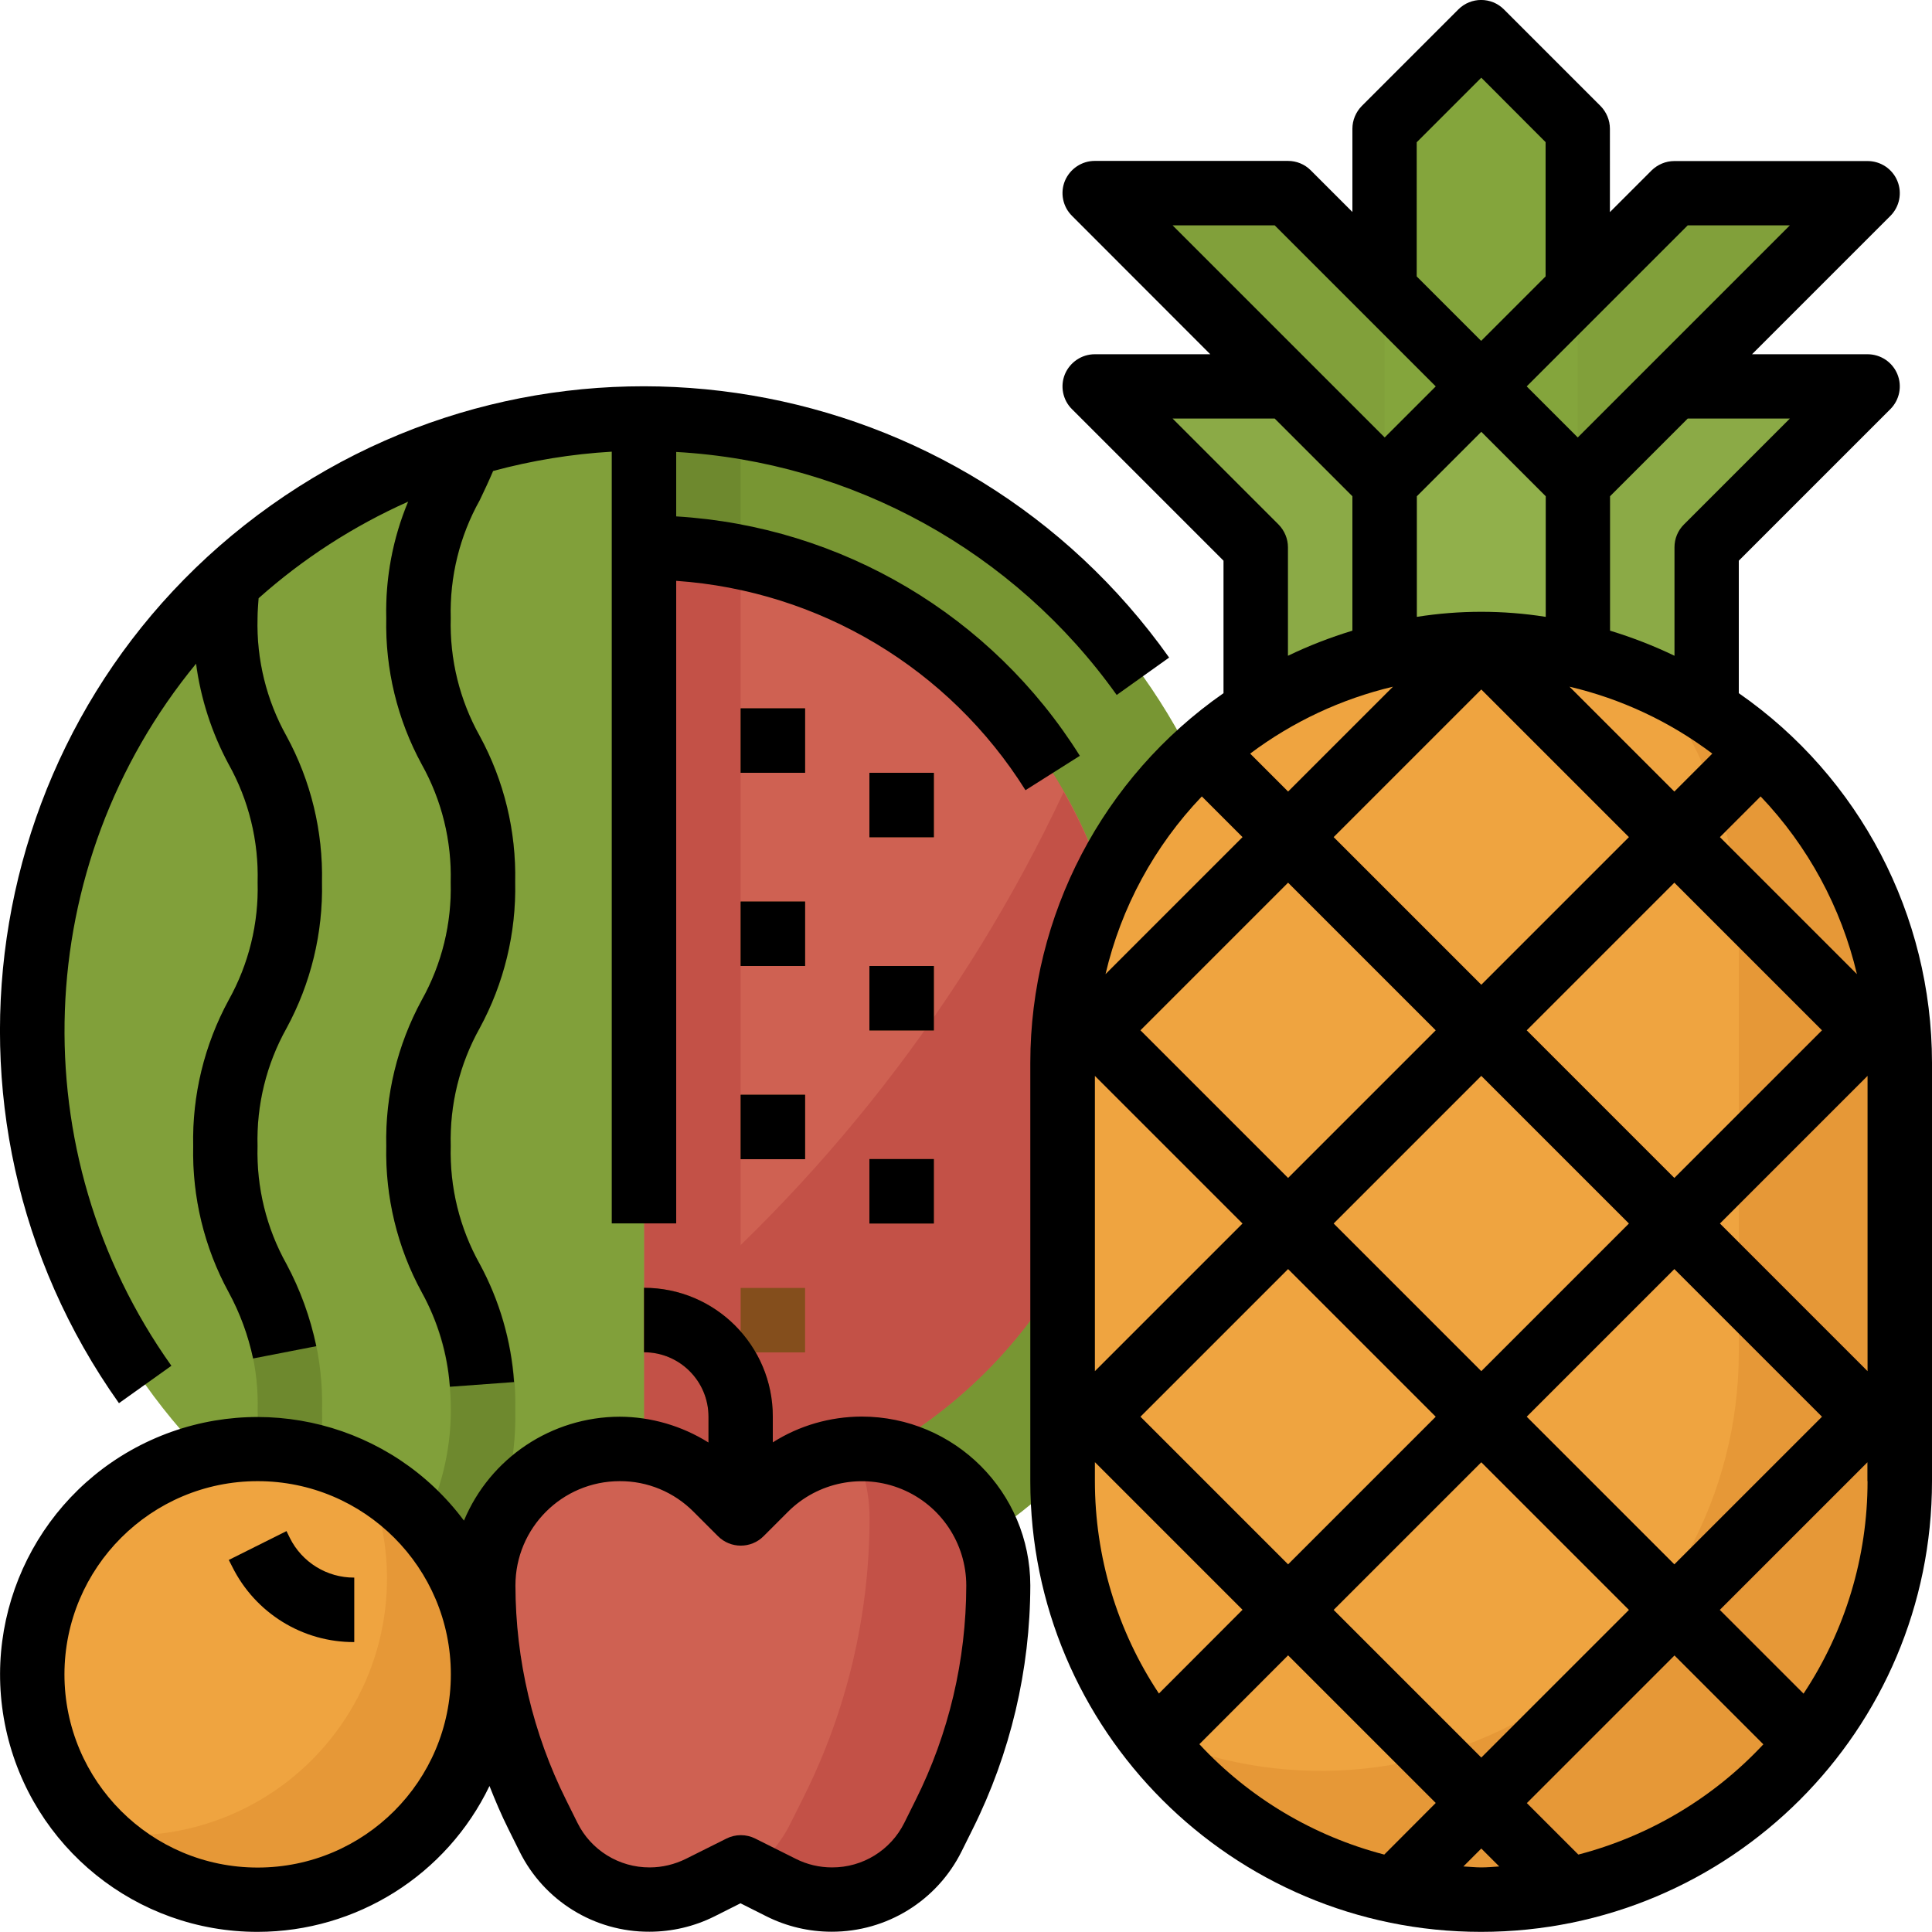 <?xml version="1.0" encoding="utf-8"?>
<!-- Generator: Adobe Illustrator 25.4.1, SVG Export Plug-In . SVG Version: 6.00 Build 0)  -->
<svg version="1.1" xmlns="http://www.w3.org/2000/svg" xmlns:xlink="http://www.w3.org/1999/xlink" x="0px" y="0px"
	 viewBox="0 0 140 139.99" style="enable-background:new 0 0 140 139.99;" xml:space="preserve">
<style type="text/css">
	.st0{opacity:0.21;}
	.st1{opacity:0.6;fill:#E9DFD0;}
	.st2{fill:#899182;}
	.st3{fill:none;stroke:#000000;stroke-miterlimit:10;}
	.st4{fill:#5C504F;}
	.st5{fill:#FFFFFF;}
	.st6{fill:#F7F6F3;}
	.st7{fill:#EEEEEE;}
	.st8{fill:#829758;}
	.st9{fill:#B9B791;}
	.st10{fill:#E9DFD0;}
	.st11{fill:none;stroke:#D8D8D7;stroke-miterlimit:10;}
	.st12{fill:#A1AE82;}
	.st13{fill:#9F9E9C;}
	.st14{fill:#DD5241;}
	.st15{fill:#6AAB5B;}
	.st16{fill:#538A46;}
	.st17{opacity:0.8;}
	.st18{fill:#53A173;}
	.st19{fill:#468B62;}
	.st20{fill:#DFF0B9;}
	.st21{fill:#B2E05C;}
	.st22{fill:#5DAD83;}
	.st23{fill:#E04448;}
	.st24{fill:#CC393C;}
	.st25{fill:#EDA84B;}
	.st26{fill:#E78C3F;}
	.st27{fill:#C6E781;}
	.st28{fill:#A7D156;}
	.st29{fill:#67534F;}
	.st30{fill:#CCA69E;}
	.st31{fill:#A48480;}
	.st32{fill:#F8E1DA;}
	.st33{fill:#8F7670;}
	.st34{fill:#789633;}
	.st35{fill:#6E892E;}
	.st36{fill:#CF6152;}
	.st37{fill:#C35147;}
	.st38{fill:#81A03A;}
	.st39{fill:#844E1C;}
	.st40{fill:#EFA440;}
	.st41{fill:#E69837;}
	.st42{fill:#E1913E;}
	.st43{fill:#84A53C;}
	.st44{fill:#91B04B;}
	.st45{fill:#8BAA46;}
	.st46{fill:#D38237;}
	.st47{fill:#E6EBF2;}
	.st48{fill:#F2BD47;}
	.st49{fill:#E8626A;}
	.st50{fill:#F5CF5F;}
	.st51{fill:#7DA563;}
	.st52{fill:#6DD6BD;}
	.st53{fill:#646A73;}
	.st54{fill:#6898EC;}
	.st55{fill:#CAD0DF;}
	.st56{fill:#ADD573;}
	.st57{fill:#4F5661;}
	.st58{fill:#D9DFE9;}
	.st59{fill:#77A8F7;}
	.st60{display:none;}
</style>
<g id="REFERENCIA">
</g>
<g id="Capa_3">
</g>
<g id="Elementos">
</g>
<g id="Textos">
</g>
<g id="Iconos">
	<g>
		<path class="st34" d="M46.67,30.33v88.66C71.16,118.99,91,99.14,91,74.66C91,50.18,71.16,30.33,46.67,30.33z"/>
		<path class="st35" d="M53.67,30.94c-2.31-0.39-4.65-0.59-7-0.6v88.66c2.35-0.02,4.69-0.22,7-0.6V30.94z"/>
		<path class="st36" d="M81.67,74.66c0-19.33-15.67-35-35-35v70C66,109.66,81.67,93.99,81.67,74.66z"/>
		<path class="st37" d="M53.67,40.36c-2.3-0.47-4.65-0.7-7-0.7v70c2.35,0,4.7-0.23,7-0.7V40.36z"/>
		<path class="st37" d="M46.67,96.48v13.18c12.46,0.01,23.99-6.61,30.26-17.38c6.27-10.77,6.33-24.07,0.15-34.89
			C69.98,72.51,59.59,85.87,46.67,96.48z"/>
		<path class="st38" d="M2.34,74.66c0,24.48,19.85,44.33,44.33,44.33V30.33C22.19,30.33,2.34,50.18,2.34,74.66z"/>
		<path class="st35" d="M37.34,102.19c0.08-3.69-0.8-7.34-2.57-10.59c-1.46-2.61-2.18-5.56-2.1-8.55c-0.08-2.98,0.64-5.93,2.1-8.54
			c1.76-3.25,2.65-6.89,2.57-10.59c0.08-3.69-0.8-7.34-2.57-10.59c-1.46-2.61-2.18-5.56-2.1-8.54c-0.08-2.98,0.64-5.93,2.1-8.54
			c0.41-0.85,0.82-1.69,1.19-2.63l1.15-2.23c-2.06,0.46-4.09,1.07-6.07,1.82c-0.16,0.33-0.31,0.66-0.47,0.98
			c-1.77,3.25-2.65,6.89-2.57,10.59c-0.08,3.69,0.8,7.34,2.57,10.59c1.46,2.61,2.18,5.56,2.1,8.54c0.08,2.98-0.64,5.93-2.1,8.54
			c-1.76,3.24-2.65,6.89-2.57,10.58c-0.08,3.69,0.8,7.35,2.57,10.59c2.8,5.35,2.8,11.74,0,17.09c-0.73,1.43-1.33,2.93-1.79,4.47
			c1.43,0.63,2.89,1.19,4.38,1.67c0.38-1.42,0.92-2.8,1.61-4.1C36.53,109.53,37.42,105.89,37.34,102.19z"/>
		<path class="st35" d="M21.8,110.56c1.09-2.65,1.61-5.5,1.54-8.36c0.08-3.69-0.8-7.34-2.57-10.59c-1.46-2.61-2.18-5.56-2.1-8.55
			c-0.08-2.98,0.64-5.93,2.1-8.54c1.76-3.25,2.65-6.89,2.57-10.59c0.08-3.69-0.8-7.34-2.57-10.59c-1.46-2.61-2.18-5.56-2.1-8.54
			c0-0.82,0.04-1.64,0.13-2.45l0.35-2.39c-1.84,1.47-3.56,3.07-5.15,4.81v0.03c-0.08,3.69,0.8,7.34,2.57,10.59
			c1.46,2.61,2.18,5.56,2.1,8.54c0.08,2.98-0.64,5.93-2.1,8.54c-1.76,3.24-2.65,6.89-2.57,10.58c-0.08,3.69,0.8,7.35,2.57,10.59
			c1.46,2.61,2.18,5.57,2.1,8.55c0.06,2.04-0.27,4.07-0.97,5.99c1.21,1.05,2.47,2.04,3.79,2.95l0.19-0.34
			C21.73,110.72,21.76,110.64,21.8,110.56z"/>
		<g>
			<path class="st39" d="M53.67,79.33h4.67v4.67h-4.67V79.33z"/>
			<path class="st39" d="M53.67,65.33h4.67V70h-4.67V65.33z"/>
			<path class="st39" d="M53.67,93.33h4.67v4.67h-4.67V93.33z"/>
			<path class="st39" d="M63,70h4.67v4.67H63V70z"/>
			<path class="st39" d="M63,56h4.67v4.67H63V56z"/>
			<path class="st39" d="M63,83.99h4.67v4.67H63V83.99z"/>
			<path class="st39" d="M53.67,51.33h4.67V56h-4.67V51.33z"/>
		</g>
		<path class="st40" d="M35.01,121.33c0,9.02-7.31,16.33-16.33,16.33c-9.02,0-16.33-7.31-16.33-16.33c0-9.02,7.31-16.33,16.33-16.33
			C27.69,104.99,35.01,112.31,35.01,121.33z"/>
		<path class="st41" d="M26.51,107c2.66,6.13,1.82,13.22-2.2,18.56c-4.01,5.34-10.58,8.13-17.21,7.29
			c4.51,4.54,11.26,6.02,17.26,3.8s10.15-7.75,10.61-14.13C35.43,116.13,32.13,110.06,26.51,107z"/>
		<path class="st42" d="M25.67,118.99c-3.75,0.01-7.18-2.11-8.84-5.46l-0.25-0.49l4.18-2.09l0.24,0.49
			c0.88,1.77,2.69,2.89,4.67,2.88V118.99z"/>
		<path class="st39" d="M56.01,111.99h-4.67v-9.33c0-2.58-2.09-4.67-4.67-4.67v-4.67c5.15,0,9.33,4.18,9.33,9.33V111.99z"/>
		<path class="st36" d="M60.27,137.66c-1.27,0-2.53-0.3-3.67-0.87l-2.93-1.47l-2.93,1.47c-1.14,0.57-2.39,0.87-3.67,0.87
			c-3.1,0-5.94-1.75-7.33-4.53l-0.81-1.63c-2.58-5.16-3.92-10.84-3.92-16.6c0-5.47,4.43-9.9,9.9-9.9c2.62,0,5.14,1.04,7,2.9
			l1.77,1.77l1.77-1.77c1.86-1.86,4.37-2.9,7-2.9c5.47,0,9.9,4.43,9.9,9.9c0,5.77-1.34,11.45-3.92,16.61l-0.81,1.63
			C66.21,135.91,63.38,137.66,60.27,137.66z"/>
		<path class="st37" d="M62.44,104.99c-0.18,0-0.35,0.04-0.53,0.05c0.72,1.56,1.1,3.25,1.1,4.97c0,7-1.63,13.91-4.76,20.18
			l-0.99,1.98c-0.69,1.38-1.7,2.58-2.94,3.5l2.29,1.14c4.05,2.03,8.97,0.38,11-3.66l0.81-1.63c2.58-5.16,3.92-10.85,3.92-16.62
			C72.34,109.43,67.91,104.99,62.44,104.99z"/>
		<path class="st38" d="M107.34,28l-14-14h-14l21,21L107.34,28z"/>
		<path class="st38" d="M107.34,28l14-14h14l-21,21L107.34,28z"/>
		<path class="st43" d="M114.33,35h-14V9.33l7-7l7,7V35z"/>
		<path class="st44" d="M114.33,56h-14V35l7-7l7,7V56z"/>
		<path class="st45" d="M100.34,35l-7-7h-14L91,39.66V56h9.33V35z"/>
		<path class="st45" d="M114.33,35l7-7h14l-11.67,11.67V56h-9.33V35z"/>
		<path class="st40" d="M107.34,46.66c16.75,0,30.33,13.58,30.33,30.33v30.33c0,16.75-13.58,30.33-30.33,30.33S77,124.08,77,107.33
			V77C77,60.24,90.58,46.66,107.34,46.66z"/>
		<path class="st41" d="M119.83,49.38c4,5.25,6.17,11.68,6.17,18.28v30.33c0.01,10.31-5.21,19.91-13.87,25.5
			c-8.66,5.59-19.57,6.38-28.95,2.12c7.85,10.4,21.47,14.62,33.83,10.47c12.36-4.14,20.68-15.73,20.66-28.76V77
			C137.66,65.09,130.68,54.28,119.83,49.38z"/>
		<path class="st46" d="M137.67,97.03l-2.33,2.33l-10.7-10.7l10.7-10.7l2.33,2.33V77c-0.01-2.39-0.3-4.77-0.87-7.1l-1.47,1.47
			l-10.7-10.7l4.61-4.61c-1.08-1.13-2.24-2.17-3.48-3.11l-4.43,4.43L110.86,46.9c-2.34-0.3-4.7-0.3-7.04,0L93.34,57.36l-4.43-4.43
			c-1.24,0.95-2.41,1.99-3.49,3.11l4.62,4.62l-10.7,10.7l-1.47-1.47C77.3,72.22,77.01,74.6,77,77v3.3l2.33-2.33l10.7,10.7
			l-10.7,10.7L77,97.03v10.3c0,0.31,0.04,0.61,0.05,0.92l2.29-2.29l10.7,10.7l-7.75,7.75c0.89,1.29,1.88,2.51,2.96,3.64l8.1-8.1
			l10.7,10.7l-5.35,5.35l0.51,0.51c1.52,0.43,3.08,0.75,4.65,0.93l3.49-3.5l3.49,3.49c1.57-0.19,3.13-0.5,4.65-0.93l0.51-0.51
			l-5.35-5.34l10.7-10.7l7.68,7.68l3.3-3.3l-7.68-7.68l10.7-10.7l2.29,2.29c0-0.31,0.05-0.61,0.05-0.92V97.03z M132.03,74.66
			l-10.7,10.7l-10.7-10.7l10.7-10.7L132.03,74.66z M118.04,88.66l-10.7,10.7l-10.7-10.7l10.7-10.7L118.04,88.66z M107.34,49.96
			l10.7,10.7l-10.7,10.7l-10.7-10.7L107.34,49.96z M82.64,74.66l10.7-10.7l10.7,10.7l-10.7,10.7L82.64,74.66z M82.64,102.66
			l10.7-10.7l10.7,10.7l-10.7,10.7L82.64,102.66z M107.34,127.36l-10.7-10.7l10.7-10.7l10.7,10.7L107.34,127.36z M121.33,113.36
			l-10.7-10.7l10.7-10.7l10.7,10.7L121.33,113.36z"/>
		<path d="M126,50.23v-9.6l10.98-10.98c0.67-0.67,0.87-1.67,0.51-2.54c-0.36-0.87-1.21-1.44-2.16-1.44h-8.37l10.02-10.02
			c0.67-0.67,0.87-1.67,0.51-2.54c-0.36-0.87-1.21-1.44-2.16-1.44h-14c-0.62,0-1.21,0.25-1.65,0.68l-3.02,3.02V9.33
			c0-0.62-0.25-1.21-0.68-1.65l-7-7c-0.91-0.91-2.39-0.91-3.3,0l-7,7C98.25,8.12,98,8.71,98,9.33v6.03l-3.02-3.02
			c-0.44-0.44-1.03-0.68-1.65-0.68h-14c-0.94,0-1.79,0.57-2.16,1.44c-0.36,0.87-0.16,1.88,0.51,2.54L87.7,25.67h-8.37
			c-0.94,0-1.79,0.57-2.16,1.44c-0.36,0.87-0.16,1.88,0.51,2.54l10.98,10.98v9.6c-8.76,6.1-13.99,16.09-14,26.77v30.33
			c0,18.04,14.62,32.66,32.66,32.66S140,125.37,140,107.33V77C139.99,66.32,134.77,56.32,126,50.23z M129.7,30.33l-7.68,7.68
			c-0.44,0.44-0.68,1.03-0.68,1.65v7.86c-1.51-0.73-3.07-1.33-4.67-1.82v-9.74l5.63-5.63H129.7z M107.34,49.96l10.7,10.7l-10.7,10.7
			l-10.7-10.7L107.34,49.96z M102.67,44.7v-8.74l4.67-4.67l4.67,4.67v8.74C108.91,44.21,105.76,44.21,102.67,44.7z M118.04,88.66
			l-10.7,10.7l-10.7-10.7l10.7-10.7L118.04,88.66z M93.34,57.36l-2.75-2.75c3.08-2.31,6.6-3.96,10.35-4.85L93.34,57.36z
			 M93.34,63.96l10.7,10.7l-10.7,10.7l-10.7-10.7L93.34,63.96z M104.04,102.66l-10.7,10.7l-10.7-10.7l10.7-10.7L104.04,102.66z
			 M107.34,105.96l10.7,10.7l-10.7,10.7l-10.7-10.7L107.34,105.96z M110.63,102.66l10.7-10.7l10.7,10.7l-10.7,10.7L110.63,102.66z
			 M110.63,74.66l10.7-10.7l10.7,10.7l-10.7,10.7L110.63,74.66z M121.33,57.36l-7.6-7.6c3.75,0.88,7.27,2.53,10.35,4.85
			L121.33,57.36z M122.3,16.33h7.4L114.33,31.7l-3.7-3.7L122.3,16.33z M102.67,10.3l4.67-4.67L112,10.3v9.73l-4.67,4.67l-4.67-4.67
			V10.3z M84.97,16.33h7.4L104.04,28l-3.7,3.7L84.97,16.33z M84.97,30.33h7.4L98,35.96v9.74c-1.6,0.49-3.16,1.09-4.67,1.82v-7.86
			c0-0.62-0.25-1.21-0.68-1.65L84.97,30.33z M87.09,57.71l2.95,2.95l-9.93,9.93C81.24,65.76,83.65,61.31,87.09,57.71z M79.34,77.96
			l10.7,10.7l-10.7,10.7V77.96z M83.98,122.72c-3.03-4.56-4.64-9.92-4.64-15.4v-1.37l10.7,10.7L83.98,122.72z M100.31,134.39
			c-5.14-1.34-9.79-4.11-13.4-8l6.43-6.44l10.7,10.7L100.31,134.39z M107.34,135.32c-0.44,0-0.87-0.05-1.3-0.07l1.3-1.3l1.3,1.3
			C108.2,135.28,107.77,135.32,107.34,135.32z M114.37,134.39l-3.73-3.73l10.7-10.7l6.44,6.44
			C124.16,130.28,119.51,133.05,114.37,134.39z M135.33,107.33c0,5.48-1.61,10.83-4.64,15.4l-6.07-6.07l10.7-10.7V107.33z
			 M135.33,99.36l-10.7-10.7l10.7-10.7V99.36z M124.63,60.66l2.95-2.95c3.43,3.6,5.84,8.04,6.98,12.88L124.63,60.66z"/>
		<path d="M12.42,98.97C1.46,83.55,2.2,62.7,14.21,48.09c0.34,2.55,1.14,5.02,2.36,7.29c1.46,2.61,2.18,5.56,2.1,8.55
			c0.08,2.98-0.64,5.93-2.1,8.54c-1.76,3.24-2.65,6.89-2.57,10.58c-0.08,3.69,0.8,7.35,2.57,10.59c0.82,1.51,1.41,3.12,1.77,4.8
			l4.58-0.89c-0.44-2.08-1.16-4.08-2.16-5.95c-1.46-2.61-2.18-5.56-2.1-8.55c-0.08-2.98,0.64-5.93,2.1-8.54
			c1.76-3.24,2.65-6.89,2.57-10.58c0.08-3.69-0.8-7.34-2.57-10.59c-1.46-2.61-2.18-5.56-2.1-8.54c0-0.52,0.05-0.97,0.08-1.45
			c3.23-2.88,6.89-5.24,10.84-7c-1.12,2.67-1.66,5.55-1.59,8.45c-0.08,3.69,0.8,7.34,2.57,10.59c1.46,2.61,2.18,5.56,2.1,8.54
			c0.08,2.98-0.64,5.93-2.1,8.54c-1.76,3.24-2.65,6.89-2.57,10.58c-0.08,3.69,0.8,7.35,2.57,10.59c1.17,2.11,1.87,4.45,2.04,6.85
			l4.65-0.34c-0.21-3-1.06-5.92-2.49-8.56c-1.46-2.61-2.18-5.56-2.1-8.55c-0.08-2.98,0.64-5.93,2.1-8.54
			c1.76-3.24,2.65-6.89,2.57-10.58c0.08-3.69-0.8-7.34-2.57-10.59c-1.46-2.61-2.18-5.56-2.1-8.54c-0.08-2.98,0.64-5.93,2.1-8.54
			c0.33-0.69,0.66-1.39,0.97-2.12c2.81-0.76,5.69-1.23,8.6-1.4v55.92h4.67V42.09c10.38,0.72,19.78,6.35,25.31,15.17l3.94-2.49
			c-6.37-10.17-17.27-16.63-29.25-17.35v-4.67c12.76,0.72,24.5,7.2,31.92,17.61l3.8-2.71C69.8,26.63,40.67,21.69,19.65,36.61
			S-6.3,80.66,8.62,101.68L12.42,98.97z"/>
		<path d="M53.67,79.33h4.67v4.67h-4.67V79.33z"/>
		<path d="M53.67,65.33h4.67V70h-4.67V65.33z"/>
		<path d="M63,70h4.67v4.67H63V70z"/>
		<path d="M63,56h4.67v4.67H63V56z"/>
		<path d="M63,83.99h4.67v4.67H63V83.99z"/>
		<path d="M53.67,51.33h4.67V56h-4.67V51.33z"/>
		<path d="M18.67,139.99c7.16-0.01,13.69-4.11,16.8-10.57c0.42,1.06,0.86,2.1,1.37,3.12l0.81,1.63c1.77,3.57,5.42,5.83,9.41,5.81
			c1.63,0,3.25-0.38,4.71-1.11l1.89-0.95l1.89,0.95c1.46,0.73,3.07,1.11,4.71,1.11c3.99,0.01,7.64-2.24,9.42-5.82l0.81-1.63
			c2.73-5.48,4.16-11.52,4.17-17.65c-0.01-6.75-5.48-12.23-12.23-12.23c-2.28,0.01-4.51,0.65-6.43,1.87v-1.87
			c0-5.16-4.18-9.33-9.33-9.33v4.67c2.58,0,4.67,2.09,4.67,4.67v1.87c-1.93-1.21-4.16-1.86-6.43-1.87
			c-4.94,0.01-9.39,2.98-11.29,7.53c-5.25-7.04-14.69-9.47-22.69-5.83C2.94,108-1.43,116.72,0.43,125.3
			C2.3,133.88,9.89,140,18.67,139.99z M44.91,107.33c2.01-0.01,3.93,0.79,5.35,2.22l1.77,1.77c0.91,0.91,2.39,0.91,3.3,0l1.77-1.77
			c2.16-2.16,5.42-2.81,8.25-1.64c2.83,1.17,4.67,3.93,4.67,6.99c-0.01,5.4-1.26,10.73-3.68,15.56l-0.81,1.63
			c-0.99,1.99-3.02,3.24-5.24,3.23c-0.91,0-1.81-0.21-2.62-0.62l-2.94-1.47c-0.66-0.33-1.43-0.33-2.09,0l-2.94,1.47
			c-0.81,0.4-1.71,0.62-2.62,0.62c-2.22,0.01-4.26-1.25-5.24-3.24l-0.81-1.63c-2.41-4.83-3.67-10.16-3.68-15.56
			C37.35,110.72,40.73,107.33,44.91,107.33z M18.67,107.33c7.73,0,14,6.27,14,14c0,7.73-6.27,14-14,14c-7.73,0-14-6.27-14-14
			C4.68,113.6,10.95,107.33,18.67,107.33z"/>
		<path d="M25.67,118.99v-4.67c-1.98,0.01-3.79-1.11-4.67-2.88l-0.24-0.49l-4.18,2.09l0.25,0.49
			C18.5,116.89,21.93,119.01,25.67,118.99z"/>
	</g>
</g>
<g id="Guias" class="st60">
</g>
</svg>
